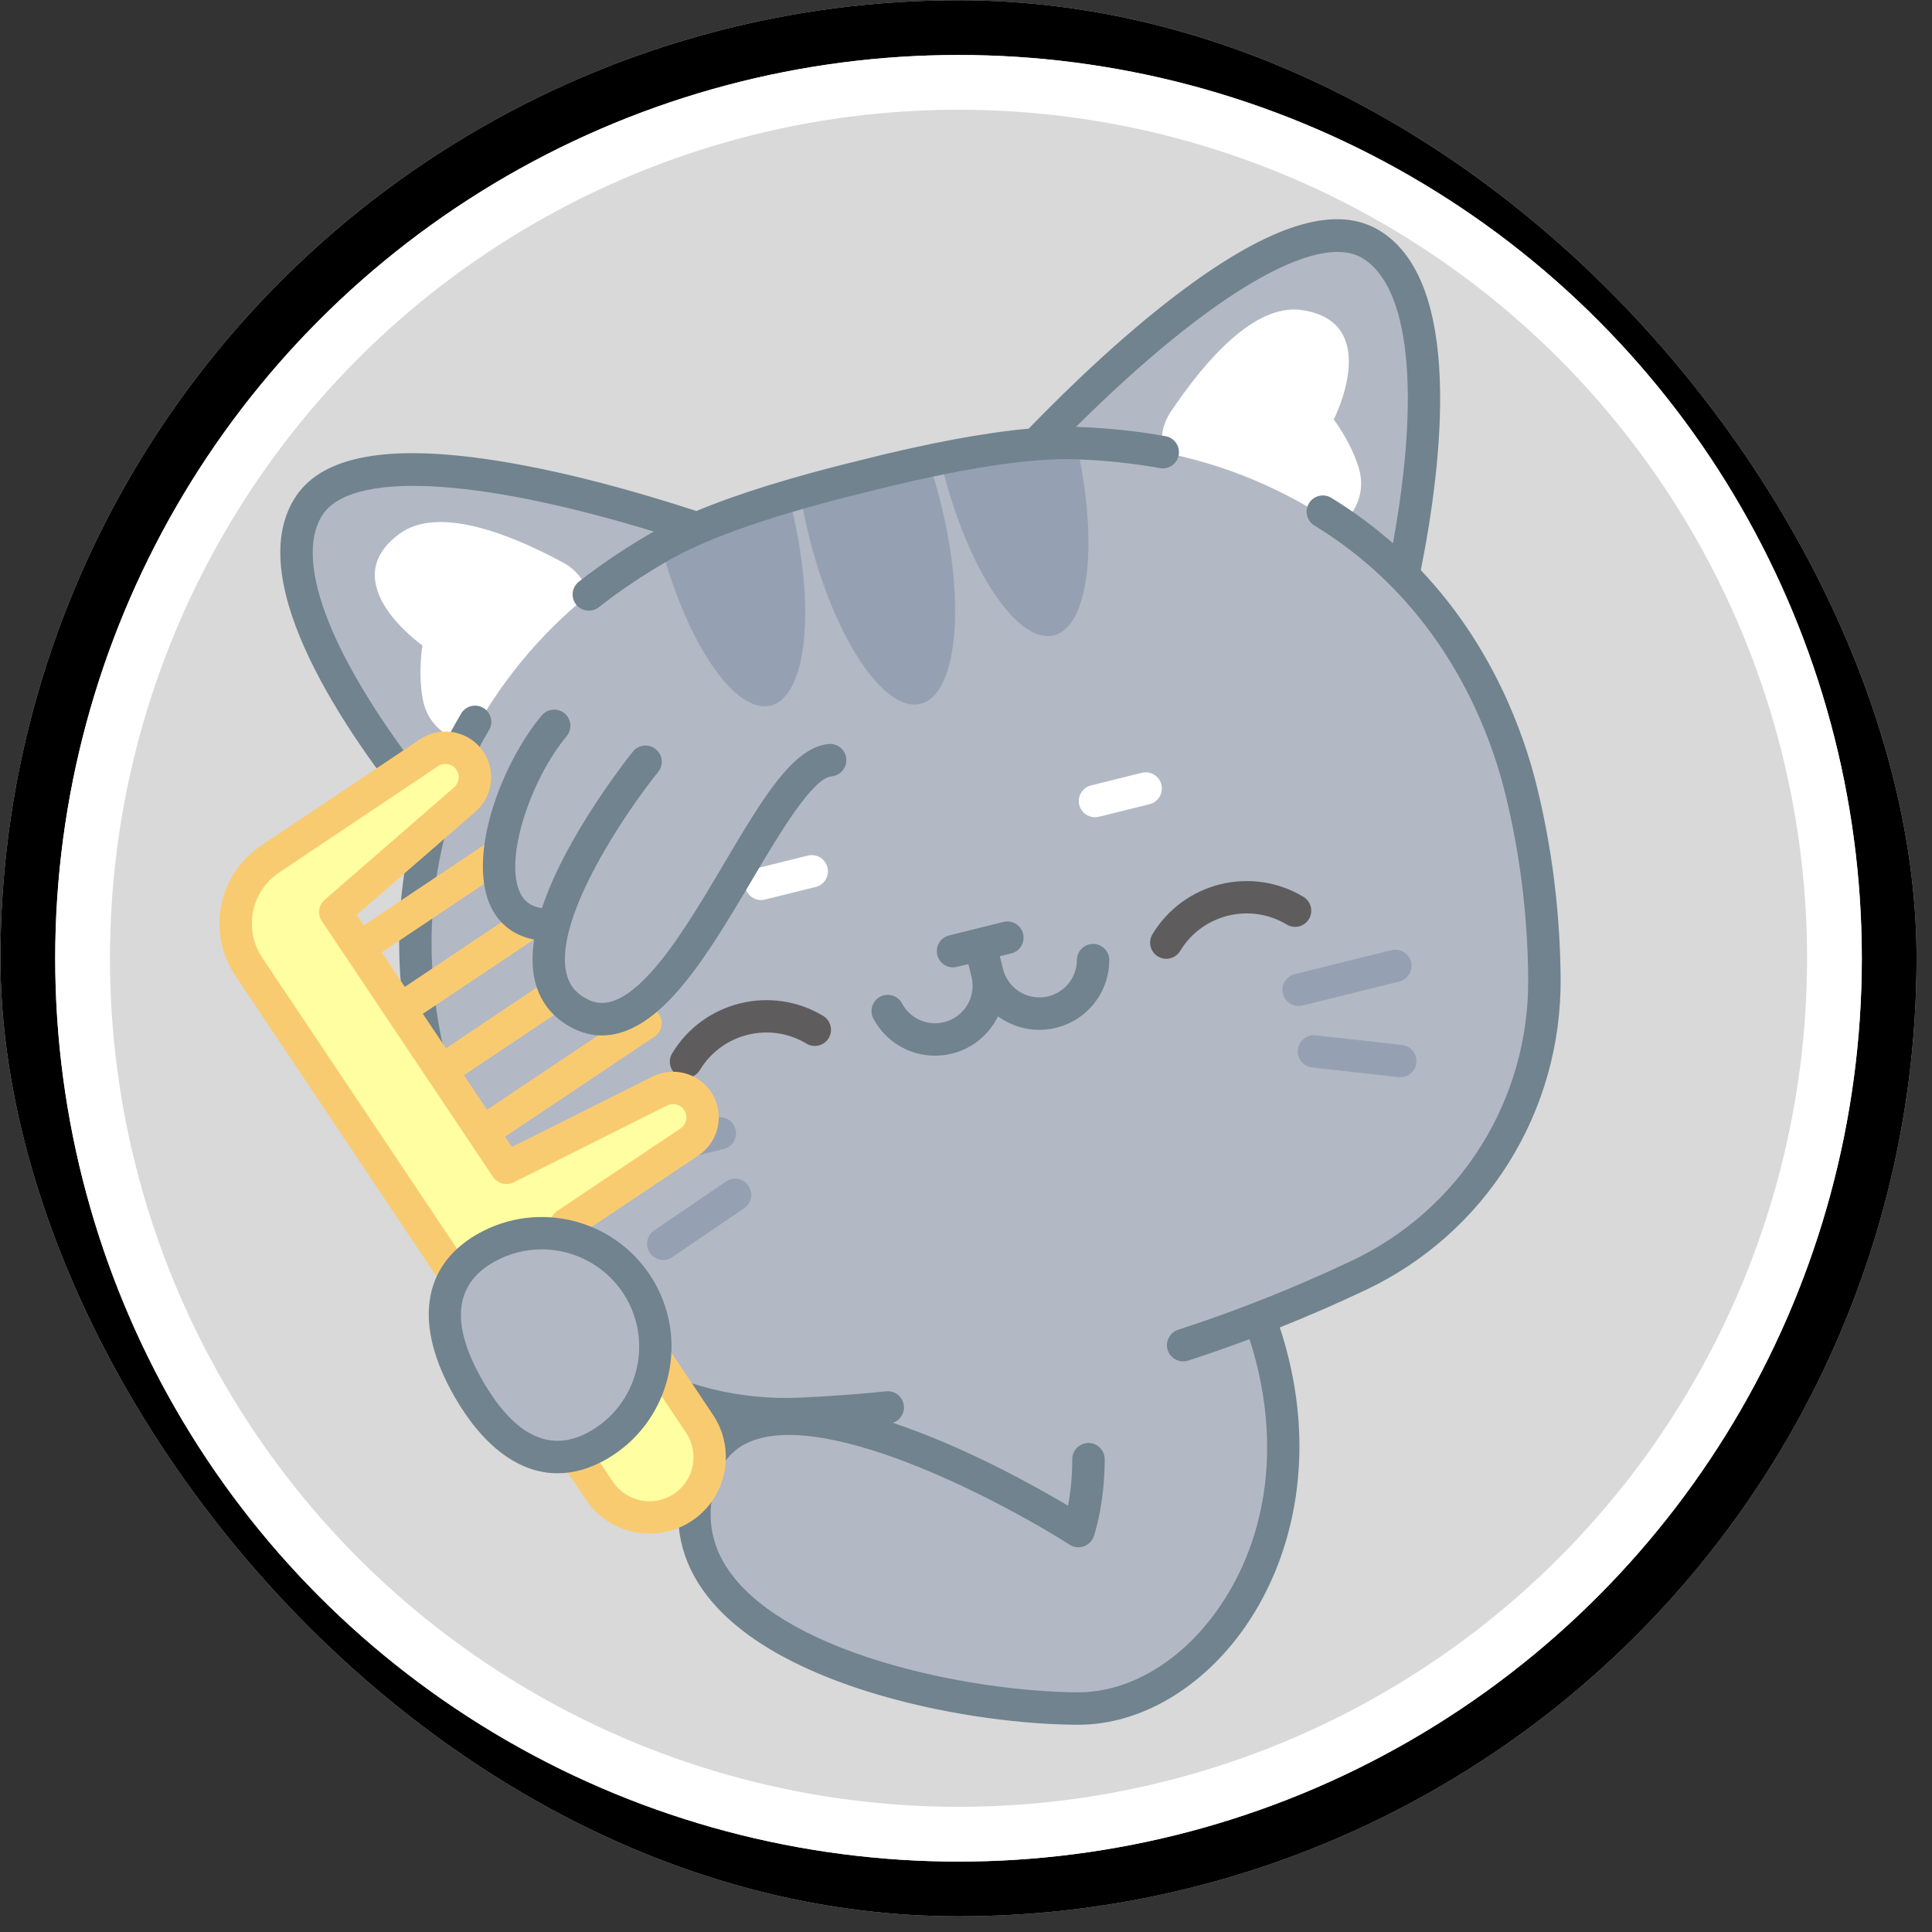 <svg width="121" height="121" viewBox="0 0 121 121" fill="none" xmlns="http://www.w3.org/2000/svg">
<rect x="0" y="0" width="121" height="121" fill="#333333" stroke="none"/>
<g clip-path="url(#clip0_2_6503)">
<circle cx="60.031" cy="60.017" r="60.002" fill="#D9D9D9"/>
<path d="M95.248 49.422C94.145 44.974 91.845 40.061 87.882 36.037C89.022 30.525 90.88 18.329 85.854 15.301C80.794 12.251 69.698 22.831 64.891 27.824C61.957 28.054 58.274 28.762 54.116 29.813C49.949 30.826 46.363 31.92 43.661 33.087C37.081 30.92 22.325 26.745 19.274 31.808C16.245 36.835 23.591 46.756 27.166 51.094C25.544 56.501 25.806 61.918 26.908 66.365C27.862 70.212 29.272 73.94 31.146 77.553C34.002 83.058 39.111 86.878 44.99 88.126C44.98 88.302 44.974 88.479 44.974 88.657C44.974 89.222 45.022 89.779 45.114 90.326C44.493 90.937 44.022 91.759 43.75 92.84C41.109 103.333 59.441 107.004 67.544 107.004C73.382 107.004 79.238 101.243 80.221 93.027C80.859 91.657 81.205 90.187 81.205 88.657C81.205 86.414 80.461 84.3 79.147 82.443C81.153 81.659 83.14 80.802 85.109 79.869C92.286 76.464 96.787 69.237 96.727 61.293C96.696 57.223 96.201 53.268 95.248 49.422Z" fill="#B2B8C4"/>
<path d="M50.665 33.582C52.244 39.949 55.375 44.647 57.652 44.083C59.933 43.517 60.507 37.9 58.928 31.533C58.712 30.661 58.467 29.821 58.197 29.023C55.481 29.568 52.795 30.233 50.14 31.026C50.274 31.858 50.45 32.714 50.665 33.582Z" fill="#95A1B3"/>
<path d="M59.019 29.291C60.596 35.653 63.724 40.358 66.006 39.792C68.2 39.248 68.813 33.999 67.441 27.922C65.93 27.904 64.397 28.004 62.858 28.225C61.54 28.418 60.227 28.634 58.924 28.885C58.953 29.023 58.985 29.155 59.019 29.291Z" fill="#95A1B3"/>
<path d="M41.438 34.313C43.06 40.353 46.062 44.737 48.265 44.191C50.547 43.625 51.115 38.005 49.537 31.642C49.504 31.506 49.471 31.374 49.432 31.239C47.974 31.683 46.523 32.172 45.084 32.695C43.816 33.154 42.601 33.698 41.438 34.313Z" fill="#95A1B3"/>
<path d="M26.456 40.423C26.456 40.423 26.168 42.079 26.475 43.777C26.756 45.348 27.98 46.297 29.32 46.487C31.158 42.943 33.727 39.78 36.886 37.243C36.645 36.413 36.089 35.676 35.253 35.226C31.896 33.414 27.442 31.667 25.031 33.423C20.833 36.487 26.456 40.423 26.456 40.423Z" fill="white"/>
<path d="M83.532 26.272C83.532 26.272 84.56 27.601 85.082 29.246C85.568 30.766 84.93 32.177 83.833 32.971C80.552 30.695 76.803 29.1 72.824 28.332C72.65 27.485 72.797 26.574 73.326 25.786C75.448 22.615 78.57 18.99 81.523 19.417C86.665 20.166 83.532 26.272 83.532 26.272Z" fill="white"/>
<path d="M96.233 49.177C95.409 45.855 93.459 40.43 88.984 35.709C90.345 28.892 91.659 17.611 86.379 14.429C83.767 12.855 79.942 13.932 74.687 17.72C70.834 20.497 67.027 24.163 64.426 26.846C61.622 27.1 58.092 27.761 53.876 28.826C49.647 29.855 46.215 30.92 43.617 32.005C40.069 30.848 34.995 29.385 30.284 28.729C23.866 27.835 19.981 28.669 18.407 31.282C15.229 36.554 21.657 45.92 26.04 51.316C24.289 57.58 25.1 63.288 25.923 66.609C26.893 70.52 28.347 74.359 30.246 78.019C32.131 81.654 34.988 84.656 38.507 86.701C40.511 87.866 42.676 88.686 44.921 89.147C43.866 89.947 43.142 91.098 42.766 92.593C42.085 95.301 42.603 97.783 44.307 99.969C48.878 105.834 60.986 108.019 67.544 108.019C71.401 108.019 75.296 105.737 77.964 101.915C79.709 99.416 80.836 96.396 81.226 93.182C81.624 89.898 81.262 86.523 80.155 83.135C81.97 82.41 83.771 81.626 85.544 80.786C89.237 79.034 92.332 76.28 94.492 72.821C96.648 69.369 97.772 65.38 97.741 61.285C97.71 57.163 97.203 53.088 96.233 49.177ZM92.771 71.746C90.817 74.875 88.017 77.367 84.675 78.952C81.124 80.635 77.46 82.092 73.787 83.283C73.254 83.456 72.962 84.028 73.135 84.561C73.274 84.991 73.672 85.263 74.1 85.263C74.203 85.263 74.309 85.247 74.413 85.213C75.698 84.797 76.981 84.346 78.259 83.868C80.234 90.009 79.538 96.114 76.3 100.753C74.012 104.032 70.739 105.989 67.545 105.989C64.839 105.989 60.367 105.541 55.931 104.284C51.155 102.929 47.689 101.006 45.908 98.722C44.59 97.031 44.206 95.188 44.735 93.088C45.094 91.661 45.852 90.737 47.052 90.261C52.021 88.29 63.132 94.274 66.994 96.745C67.254 96.912 67.576 96.951 67.869 96.851C68.162 96.751 68.392 96.523 68.497 96.232C68.525 96.153 69.185 94.27 69.185 91.388C69.185 90.828 68.73 90.373 68.17 90.373C67.61 90.373 67.156 90.828 67.156 91.388C67.156 92.584 67.027 93.583 66.891 94.302C64.827 93.073 60.42 90.612 55.917 89.11C56.36 88.964 56.658 88.526 56.608 88.043C56.55 87.486 56.054 87.078 55.494 87.138C53.703 87.322 51.872 87.457 50.053 87.535C46.355 87.696 42.717 86.8 39.527 84.946C36.342 83.096 33.755 80.377 32.048 77.085C30.223 73.565 28.825 69.877 27.894 66.121C26.86 61.952 25.841 53.76 30.626 45.728C30.913 45.247 30.755 44.624 30.273 44.337C29.792 44.05 29.169 44.208 28.882 44.69C28.022 46.134 27.339 47.581 26.797 49.012C20.855 41.444 18.373 35.271 20.145 32.329C21.864 29.477 29.743 29.867 40.948 33.29C40.933 33.298 40.917 33.306 40.902 33.315C39.233 34.272 37.668 35.321 36.251 36.433C35.81 36.779 35.734 37.417 36.08 37.858C36.28 38.113 36.578 38.246 36.878 38.246C37.097 38.246 37.318 38.175 37.504 38.03C38.844 36.977 40.326 35.984 41.91 35.076C44.434 33.632 48.621 32.194 54.364 30.796C60.086 29.351 64.461 28.667 67.365 28.765C69.19 28.827 70.965 29.014 72.641 29.318C73.193 29.418 73.721 29.052 73.821 28.501C73.921 27.95 73.555 27.421 73.004 27.321C71.231 26.999 69.358 26.802 67.434 26.737C67.419 26.736 67.403 26.736 67.387 26.736C75.699 18.478 82.483 14.452 85.331 16.168C88.277 17.944 88.965 24.561 87.239 34.027C86.092 33.015 84.811 32.054 83.376 31.179C82.899 30.887 82.274 31.038 81.982 31.517C81.69 31.996 81.842 32.62 82.32 32.912C90.303 37.778 93.229 45.498 94.263 49.666C95.194 53.422 95.681 57.337 95.711 61.301C95.74 65.009 94.723 68.621 92.771 71.746Z" fill="#70838E"/>
<path d="M39.027 73.493C38.572 73.493 38.159 73.186 38.044 72.724C37.91 72.181 38.241 71.632 38.784 71.497L44.841 69.996C45.384 69.862 45.933 70.192 46.068 70.735C46.202 71.278 45.871 71.827 45.328 71.962L39.271 73.463C39.19 73.484 39.108 73.493 39.027 73.493Z" fill="#95A1B3"/>
<path d="M41.54 78.91C41.216 78.91 40.898 78.755 40.702 78.467C40.387 78.004 40.507 77.374 40.969 77.06L45.469 73.996C45.932 73.68 46.562 73.8 46.877 74.263C47.191 74.725 47.072 75.355 46.609 75.67L42.109 78.734C41.935 78.853 41.736 78.91 41.54 78.91Z" fill="#95A1B3"/>
<path d="M81.332 63.005C80.877 63.005 80.464 62.697 80.349 62.236C80.215 61.693 80.546 61.144 81.089 61.009L87.145 59.507C87.688 59.372 88.237 59.704 88.372 60.246C88.507 60.789 88.176 61.339 87.633 61.474L81.576 62.975C81.494 62.995 81.412 63.005 81.332 63.005Z" fill="#95A1B3"/>
<path d="M87.7 67.466C87.662 67.466 87.624 67.464 87.586 67.46L82.175 66.853C81.62 66.791 81.219 66.289 81.282 65.734C81.344 65.178 81.844 64.778 82.401 64.84L87.811 65.446C88.367 65.509 88.767 66.01 88.705 66.566C88.647 67.083 88.208 67.466 87.7 67.466Z" fill="#95A1B3"/>
<path d="M47.662 56.369C47.208 56.369 46.794 56.061 46.679 55.6C46.545 55.057 46.876 54.508 47.419 54.373L50.596 53.585C51.139 53.45 51.688 53.782 51.823 54.325C51.958 54.868 51.627 55.417 51.084 55.551L47.907 56.339C47.824 56.359 47.742 56.369 47.662 56.369Z" fill="white"/>
<path d="M68.577 51.184C68.122 51.184 67.709 50.876 67.594 50.415C67.46 49.872 67.791 49.323 68.334 49.188L71.511 48.4C72.054 48.264 72.603 48.596 72.738 49.139C72.872 49.682 72.541 50.231 71.999 50.366L68.821 51.154C68.739 51.174 68.657 51.184 68.577 51.184Z" fill="white"/>
<path d="M68.463 59.118C68.461 59.118 68.46 59.118 68.46 59.118C67.9 59.118 67.447 59.571 67.445 60.13C67.442 61.206 66.708 62.139 65.66 62.399C64.403 62.712 63.127 61.941 62.816 60.685L62.618 59.889L63.334 59.712C63.878 59.576 64.21 59.026 64.075 58.482C63.94 57.938 63.39 57.606 62.846 57.741L59.444 58.585C58.9 58.72 58.568 59.27 58.703 59.814C58.818 60.276 59.231 60.585 59.687 60.585C59.768 60.585 59.85 60.575 59.932 60.554L60.648 60.377L60.845 61.173C60.996 61.781 60.901 62.412 60.576 62.95C60.252 63.487 59.738 63.866 59.129 64.017C58.083 64.277 56.998 63.795 56.493 62.845C56.23 62.35 55.615 62.163 55.12 62.426C54.626 62.689 54.438 63.304 54.701 63.798C55.474 65.25 56.971 66.117 58.559 66.117C58.909 66.117 59.264 66.075 59.617 65.988C60.752 65.706 61.71 64.999 62.315 63.998C62.383 63.883 62.447 63.767 62.504 63.649C62.61 63.727 62.72 63.8 62.834 63.869C63.836 64.472 65.013 64.65 66.147 64.368C68.1 63.884 69.467 62.144 69.473 60.136C69.476 59.576 69.023 59.12 68.463 59.118Z" fill="#70838E"/>
<path d="M73.043 60.049C72.865 60.049 72.684 60.002 72.521 59.903C72.042 59.614 71.888 58.992 72.176 58.513C74.137 55.259 78.379 54.207 81.633 56.168C82.112 56.457 82.266 57.079 81.978 57.558C81.689 58.038 81.067 58.192 80.588 57.903C78.291 56.519 75.296 57.261 73.912 59.558C73.721 59.874 73.386 60.049 73.043 60.049Z" fill="#5F5C5D"/>
<path d="M42.964 67.506C42.786 67.506 42.606 67.459 42.443 67.361C41.964 67.072 41.809 66.45 42.098 65.971C44.059 62.717 48.302 61.666 51.555 63.626C52.034 63.915 52.188 64.537 51.9 65.016C51.611 65.495 50.989 65.65 50.51 65.361C48.212 63.977 45.217 64.72 43.833 67.016C43.642 67.332 43.307 67.506 42.964 67.506Z" fill="#5F5C5D"/>
<path d="M16.919 53.803L26.872 47.143C27.72 46.575 28.867 46.803 29.435 47.651C29.952 48.424 29.814 49.462 29.111 50.072L20.998 57.121L31.718 73.142L41.328 68.331C42.16 67.914 43.173 68.182 43.69 68.956C44.257 69.804 44.03 70.951 43.182 71.518L35.457 76.687L43.81 89.17C44.969 90.901 44.504 93.244 42.774 94.402C41.042 95.56 38.7 95.096 37.542 93.365L15.582 60.546C14.089 58.314 14.688 55.296 16.919 53.803Z" fill="#FFFFA1"/>
<path d="M44.654 88.606L36.865 76.966L43.747 72.361C45.058 71.484 45.411 69.702 44.534 68.391C43.734 67.196 42.161 66.78 40.874 67.423L32.063 71.834L31.632 71.189L40.993 64.925C41.459 64.613 41.584 63.983 41.272 63.517C40.96 63.051 40.33 62.927 39.864 63.238L30.503 69.502L29.057 67.341L38.418 61.078C38.884 60.766 39.009 60.135 38.697 59.67C38.386 59.204 37.755 59.079 37.29 59.391L27.928 65.655L26.483 63.494L35.844 57.23C36.309 56.919 36.435 56.288 36.123 55.822C35.811 55.357 35.181 55.232 34.715 55.543L25.354 61.807L23.908 59.647L33.269 53.383C33.735 53.071 33.86 52.441 33.548 51.975C33.236 51.509 32.606 51.385 32.141 51.696L22.779 57.96L22.338 57.3L29.775 50.838C30.861 49.895 31.077 48.282 30.277 47.086C29.852 46.451 29.205 46.019 28.455 45.871C27.705 45.722 26.942 45.874 26.307 46.299L16.353 52.959C15.049 53.832 14.163 55.161 13.857 56.7C13.552 58.239 13.865 59.806 14.738 61.11L36.697 93.929C37.62 95.307 39.138 96.052 40.682 96.052C41.597 96.052 42.521 95.791 43.337 95.246C45.531 93.777 46.121 90.799 44.654 88.606ZM42.209 93.558C40.947 94.404 39.231 94.064 38.386 92.801L16.425 59.981C15.854 59.128 15.65 58.102 15.849 57.095C16.049 56.087 16.629 55.217 17.483 54.646L27.437 47.986C27.622 47.862 27.843 47.818 28.062 47.861C28.279 47.904 28.468 48.03 28.592 48.215C28.824 48.563 28.762 49.032 28.446 49.306L20.333 56.355C19.947 56.69 19.87 57.26 20.155 57.685L30.875 73.706C31.16 74.13 31.716 74.278 32.172 74.049L41.783 69.238C42.158 69.051 42.615 69.172 42.848 69.519C42.972 69.704 43.016 69.926 42.972 70.144C42.929 70.362 42.804 70.55 42.619 70.674L34.894 75.843C34.671 75.992 34.516 76.225 34.463 76.489C34.41 76.753 34.466 77.027 34.615 77.251L42.968 89.734C43.812 90.998 43.472 92.713 42.209 93.558Z" fill="#F9CB71"/>
<path d="M34.936 57.906C34.302 60.271 34.505 62.406 36.559 63.461C42.653 66.596 48.079 47.957 52.246 47.591L34.96 45.445C31.633 49.417 29.241 58.169 34.936 57.906Z" fill="#B2B8C4"/>
<path d="M53.003 47.52C52.954 46.962 52.46 46.549 51.903 46.598C49.662 46.795 47.758 50.012 45.347 54.085C43.858 56.602 42.318 59.205 40.73 60.943C38.688 63.181 37.492 62.946 36.769 62.574C36.039 62.199 35.623 61.661 35.459 60.882C34.717 57.364 39.365 50.64 41.219 48.346C41.571 47.91 41.503 47.271 41.068 46.919C40.631 46.566 39.993 46.635 39.641 47.07C39.568 47.16 37.832 49.315 36.196 52.097C35.163 53.854 34.414 55.449 33.943 56.877C33.095 56.752 32.766 56.301 32.587 55.942C31.52 53.787 33.289 48.735 35.486 46.11C35.845 45.68 35.788 45.04 35.359 44.68C34.93 44.321 34.29 44.377 33.93 44.807C32.642 46.345 31.482 48.556 30.825 50.722C30.069 53.216 30.049 55.39 30.769 56.843C31.305 57.924 32.239 58.611 33.456 58.847C33.316 59.754 33.319 60.574 33.472 61.3C33.76 62.665 34.579 63.729 35.841 64.379C36.452 64.693 37.074 64.85 37.704 64.85C39.171 64.85 40.686 64.002 42.229 62.311C43.957 60.418 45.551 57.724 47.093 55.119C48.779 52.27 50.877 48.725 52.081 48.62C52.639 48.571 53.052 48.078 53.003 47.52Z" fill="#70838E"/>
<path d="M30.384 78.181C33.788 76.221 38.137 77.391 40.098 80.794C42.058 84.198 40.889 88.547 37.485 90.508C34.081 92.469 31.314 90.387 29.354 86.984C27.393 83.579 26.98 80.142 30.384 78.181Z" fill="#B2B8C4"/>
<path d="M34.923 92.27C32.54 92.27 30.288 90.634 28.476 87.489C25.898 83.014 26.41 79.302 29.878 77.303C33.761 75.067 38.739 76.406 40.975 80.288C43.211 84.171 41.872 89.148 37.99 91.385C36.96 91.978 35.93 92.27 34.923 92.27ZM33.924 78.246C32.892 78.246 31.847 78.508 30.89 79.059C28.433 80.475 28.211 82.97 30.231 86.478C32.252 89.984 34.522 91.045 36.979 89.63C39.894 87.951 40.899 84.214 39.22 81.299C38.092 79.342 36.035 78.246 33.924 78.246Z" fill="#70838E"/>
<circle cx="60.031" cy="60.017" r="58.288" stroke="black" stroke-width="3.429"/>
<circle cx="60.031" cy="60.017" r="54.859" stroke="white" stroke-width="3.429"/>
</g>
<defs>
<clipPath id="clip0_2_6503">
<rect x="0.029" y="0.015" width="120.005" height="120.005" rx="60.002" fill="white"/>
</clipPath>
</defs>
</svg>

